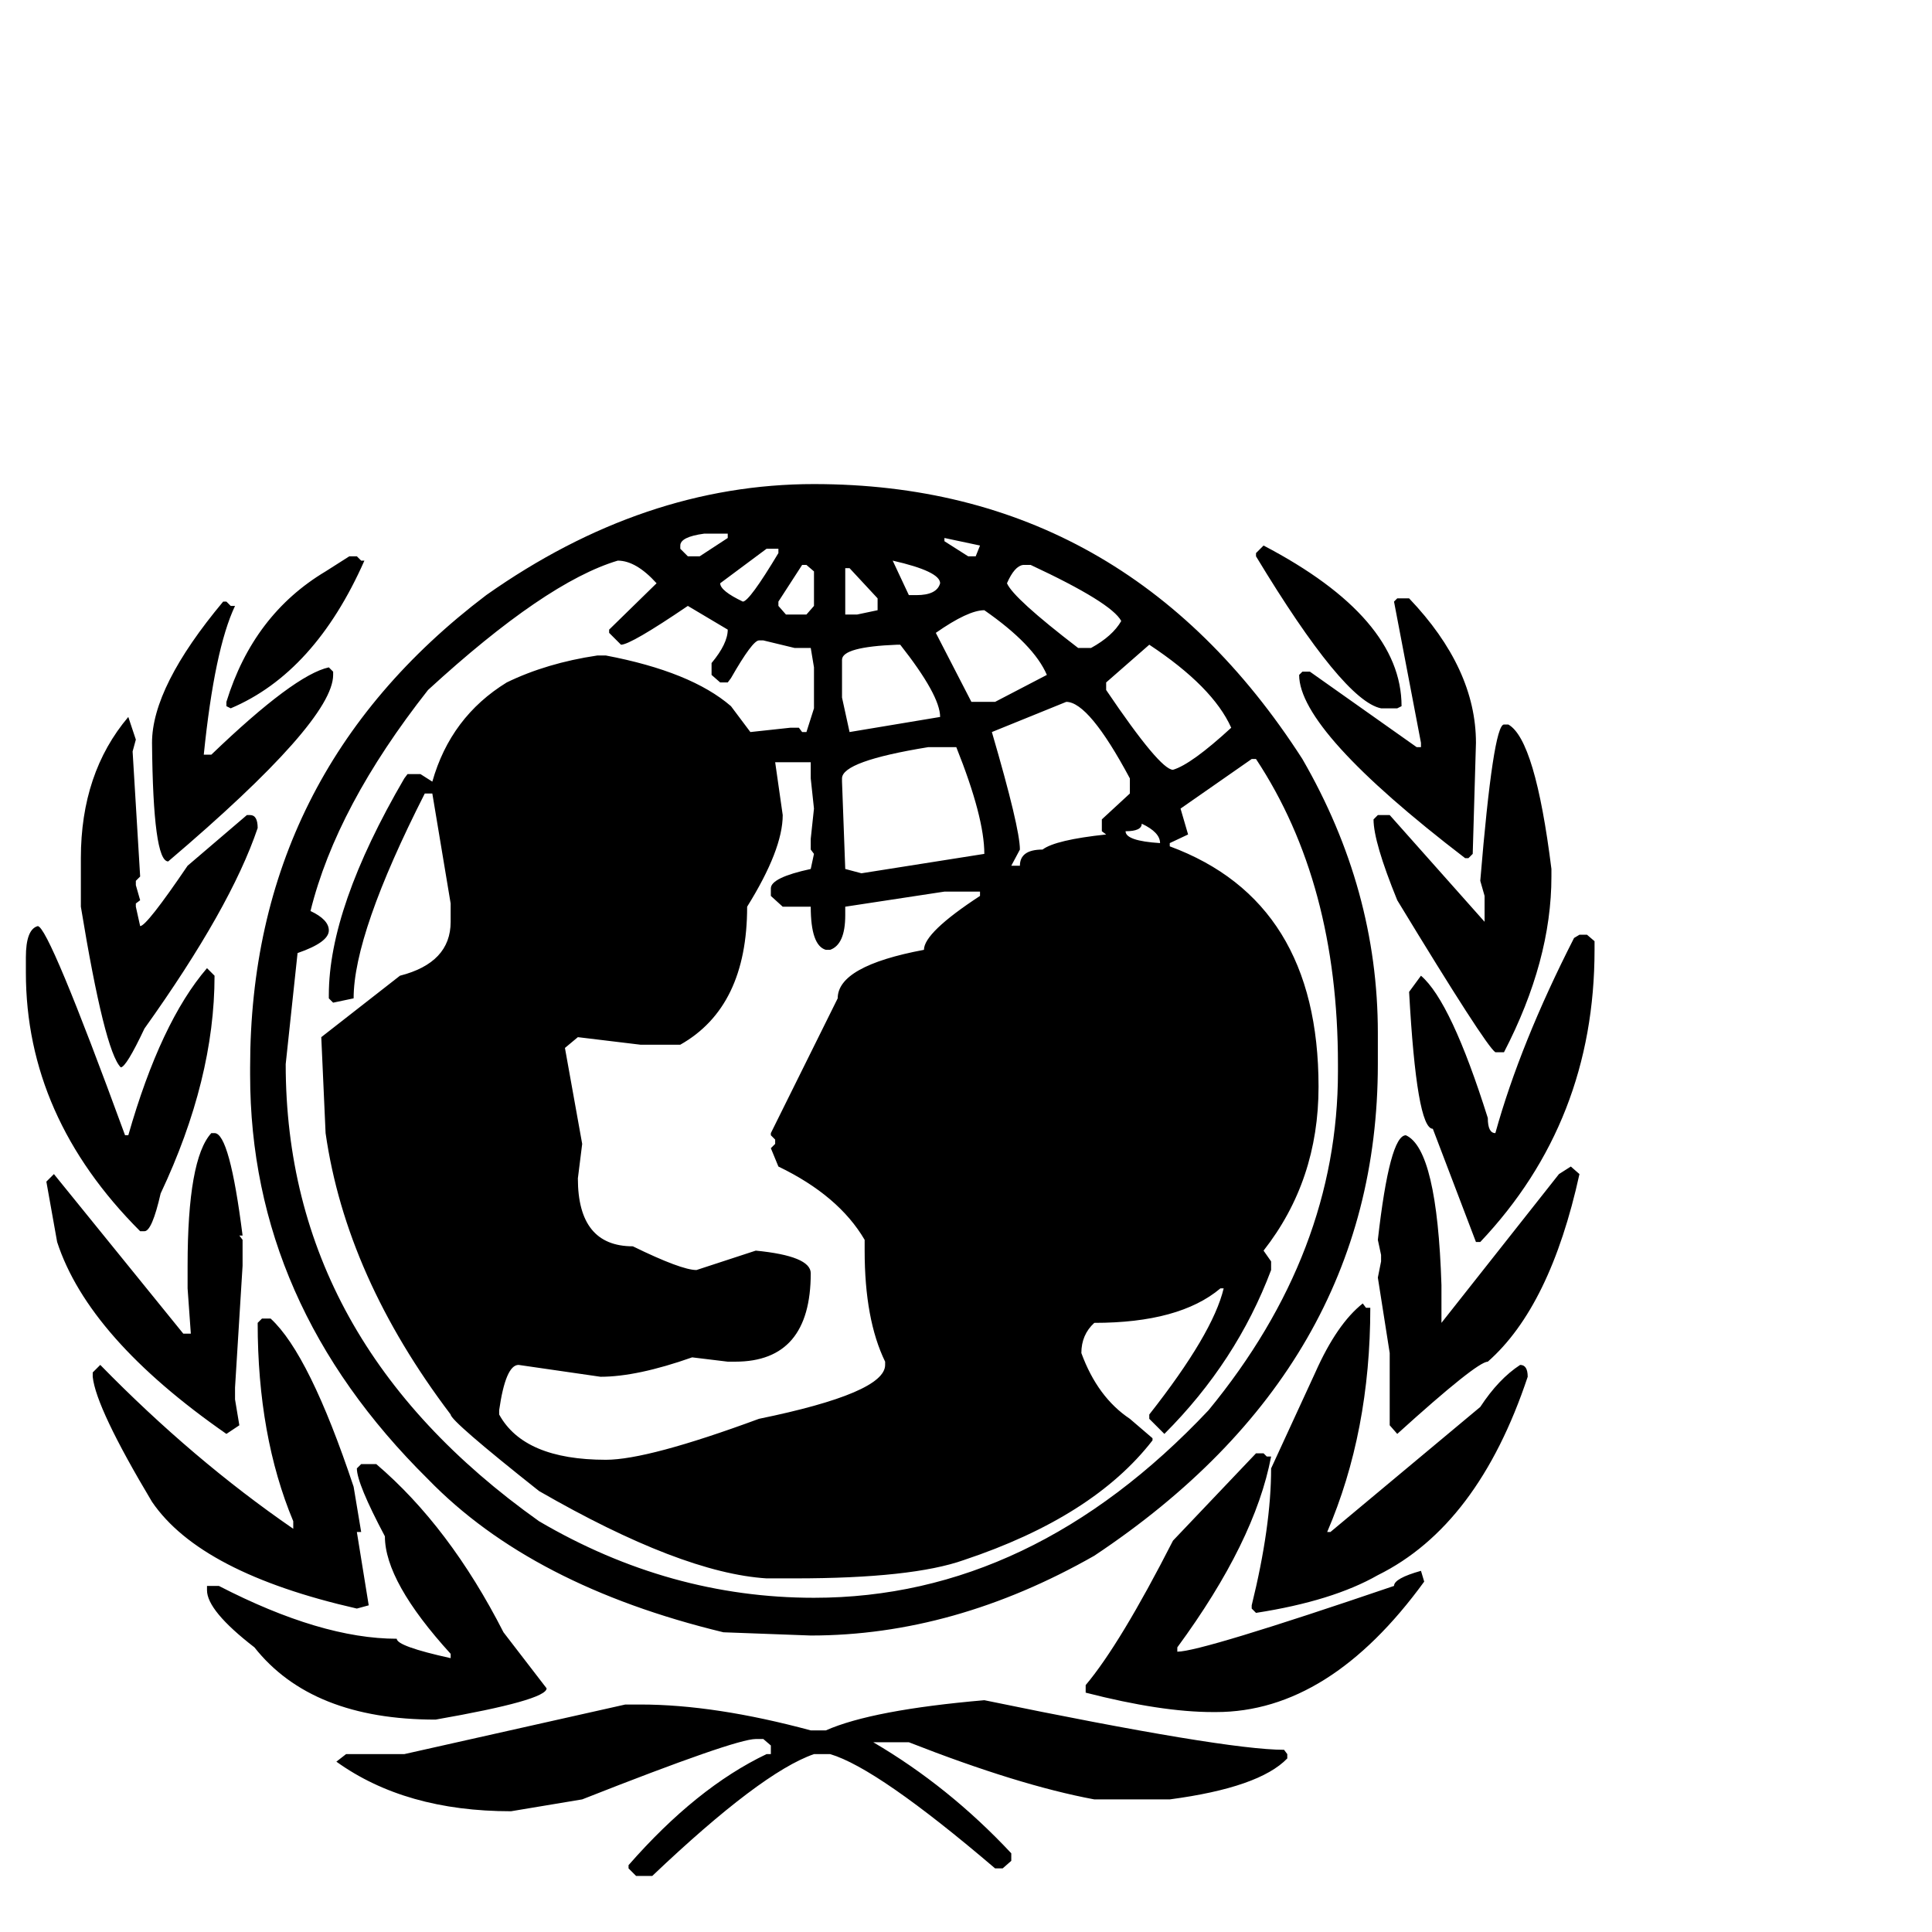 <?xml version="1.0" standalone="no"?>
<!DOCTYPE svg PUBLIC "-//W3C//DTD SVG 1.1//EN" "http://www.w3.org/Graphics/SVG/1.1/DTD/svg11.dtd" >
<svg viewBox="0 -256 1792 1792">
  <g transform="matrix(1 0 0 -1 0 1536)">
   <path fill="currentColor"
d="M755 1343q289 0 453 -255q70 -121 70 -254v-29q0 -281 -263 -456q-130 -74 -263 -74l-81 3q-178 43 -274 142q-165 163 -165 375v7q0 272 219 438q146 103 304 103zM631 1286v-3l7 -7h11l26 17v4h-22q-22 -3 -22 -11zM876 1293v-3l22 -14h7l4 10zM668 1251q0 -7 21 -17
q6 0 33 45v4h-11zM1172 1286q128 -67 128 -149l-4 -2h-15q-35 7 -116 141v3zM324 1276h7l4 -4h3q-46 -104 -124 -137l-4 2v4q25 81 92 121zM288 947q17 -8 17 -18q0 -11 -29 -21l-11 -103q0 -257 235 -424q121 -71 255 -71q202 0 366 174q120 146 120 314v7q0 168 -76 283
h-4l-66 -46l7 -24l-17 -8v-3q138 -51 138 -223q0 -87 -51 -152l7 -10v-8q-32 -85 -99 -152l-14 14v4q59 75 69 117h-3q-38 -32 -117 -32q-12 -11 -12 -28q15 -41 45 -61l21 -18v-2q-55 -71 -175 -111q-48 -17 -157 -17h-26q-79 5 -211 81q-82 65 -82 71q-97 128 -116 261
l-4 89l73 57q47 12 47 50v17l-17 102h-7q-66 -130 -66 -190l-19 -4l-4 4v3q0 81 70 201l3 4h12l11 -7q17 60 69 92q37 18 84 25h8q79 -15 116 -47l18 -24l37 4h8l3 -4h4l7 22v38l-3 18h-15l-29 7h-4q-6 0 -26 -35l-3 -4h-7l-8 7v11q15 18 15 31l-37 22q-53 -36 -62 -36
l-11 11v3l44 43q-19 21 -36 21q-67 -20 -176 -120q-85 -108 -109 -205zM828 1272l15 -32h7q19 0 22 11q0 11 -44 21zM744 1268l-22 -34v-4l7 -8h19l7 8v32l-7 6h-4zM934 1251q6 -14 66 -60h12q20 11 28 25q-9 17 -84 52h-7q-8 -1 -15 -17zM784 1265v-43h11l19 4v11l-26 28
h-4zM1307 1237q62 -65 62 -134l-3 -103l-4 -4h-3q-154 118 -154 170l3 3h7l99 -70h4v4l-25 131l3 3h11zM207 1234h3l4 -4h4q-19 -40 -29 -138h7q77 74 109 81l4 -4v-3q0 -43 -153 -173q-14 0 -15 110q0 52 66 131zM868 1205l33 -64h22l48 25q-12 28 -58 60q-15 0 -45 -21z
M781 1180v-35l7 -32l84 14q0 20 -37 67h-3q-51 -2 -51 -14zM1066 1194l-40 -35v-7q50 -74 62 -74q17 5 54 39q-17 38 -76 77zM920 1113q26 -89 26 -109l-8 -15h8q0 15 21 15q12 9 59 14l-4 3v11l26 24v14q-38 71 -59 71zM119 1127l7 -21l-3 -11l7 -116l-4 -4v-4l4 -14l-4 -3
v-3l4 -18q6 0 44 56l55 47h3q7 0 7 -12q-25 -74 -105 -186q-17 -36 -22 -36q-15 15 -37 149v45q0 79 44 131zM1395 1120h4q25 -14 40 -134v-7q0 -78 -44 -163h-8q-9 6 -91 141q-22 54 -22 75l4 4h11l88 -99v24l-4 14q12 145 22 145zM781 1067l3 -81l15 -4l114 18
q0 34 -26 99h-26q-80 -13 -80 -29v-3zM719 1085l7 -49q0 -32 -33 -85q0 -93 -62 -128h-37l-58 7l-12 -10l16 -89l-4 -32q0 -63 51 -63q45 -22 59 -22l55 18q51 -5 51 -21q0 -82 -70 -82h-7l-33 4q-51 -18 -85 -18l-76 11q-12 0 -18 -42v-4q23 -42 99 -42q39 0 142 38
q117 24 117 50v3q-19 39 -19 103v10q-24 41 -80 68l-7 17l4 4v4l-4 4v2l62 125q0 30 80 45q0 16 52 50v4h-33l-92 -14v-8q0 -27 -14 -32h-4q-14 4 -14 40h-26l-11 10v7q0 10 37 18l3 14l-3 4v10l3 28l-3 28v15h-33zM1059 1028q0 -7 -15 -7q0 -9 32 -11q0 10 -17 18zM35 933
q10 0 81 -194h3q30 105 73 155l7 -7q0 -96 -50 -202q-8 -35 -15 -35h-4q-106 106 -106 240v14q0 26 11 29zM1472 925l7 -6v-8q0 -159 -106 -271h-4l-40 105q-15 0 -22 127l11 15q28 -24 62 -132q0 -14 7 -14q23 83 73 181l5 3h7zM196 741h3q14 0 26 -95h-3l3 -4v-24l-7 -113
v-11l4 -24l-12 -8q-128 89 -157 178l-10 56l7 7l120 -148h7l-3 42v21q0 99 22 123zM1304 739q29 -13 33 -139v-35l109 138l11 7l8 -7q-27 -123 -85 -174q-10 0 -84 -67l-7 8v67l-11 70l3 15v6l-3 14q11 97 26 97zM1264 583l3 -4h4q0 -115 -40 -208h3l139 116q17 26 37 39
q7 0 7 -11q-46 -138 -139 -184q-42 -24 -113 -35l-4 4v3q18 73 18 127l41 89q20 45 44 64zM251 569q36 -33 77 -156l7 -42h-4l11 -68l-11 -3q-145 33 -190 99q-52 87 -55 116v4l7 7q86 -88 179 -152v7q-33 79 -33 184l4 4h8zM1165 444h7l3 -3h4q-15 -79 -87 -177v-4
q22 0 201 61q0 7 25 14l3 -10q-88 -121 -193 -121h-3q-48 0 -118 18v7q32 38 81 134zM349 434q68 -58 118 -156l40 -52q0 -11 -103 -29q-115 0 -168 67q-44 34 -44 53v4h11q95 -49 165 -49q0 -7 50 -18v4q-61 67 -61 109q-26 49 -26 63l4 4h14zM913 215q223 -46 278 -46
l3 -4v-4q-26 -27 -109 -38h-70q-70 13 -172 53h-33q70 -41 128 -103v-7l-8 -7h-7q-109 93 -153 106h-15q-49 -17 -150 -113h-15l-7 7v3q63 72 128 103h4v8l-7 6h-7q-19 0 -161 -56l-66 -11q-98 0 -162 46l9 7h54l205 46h14q69 0 158 -24h14q43 19 147 28z" />
  </g>

</svg>
